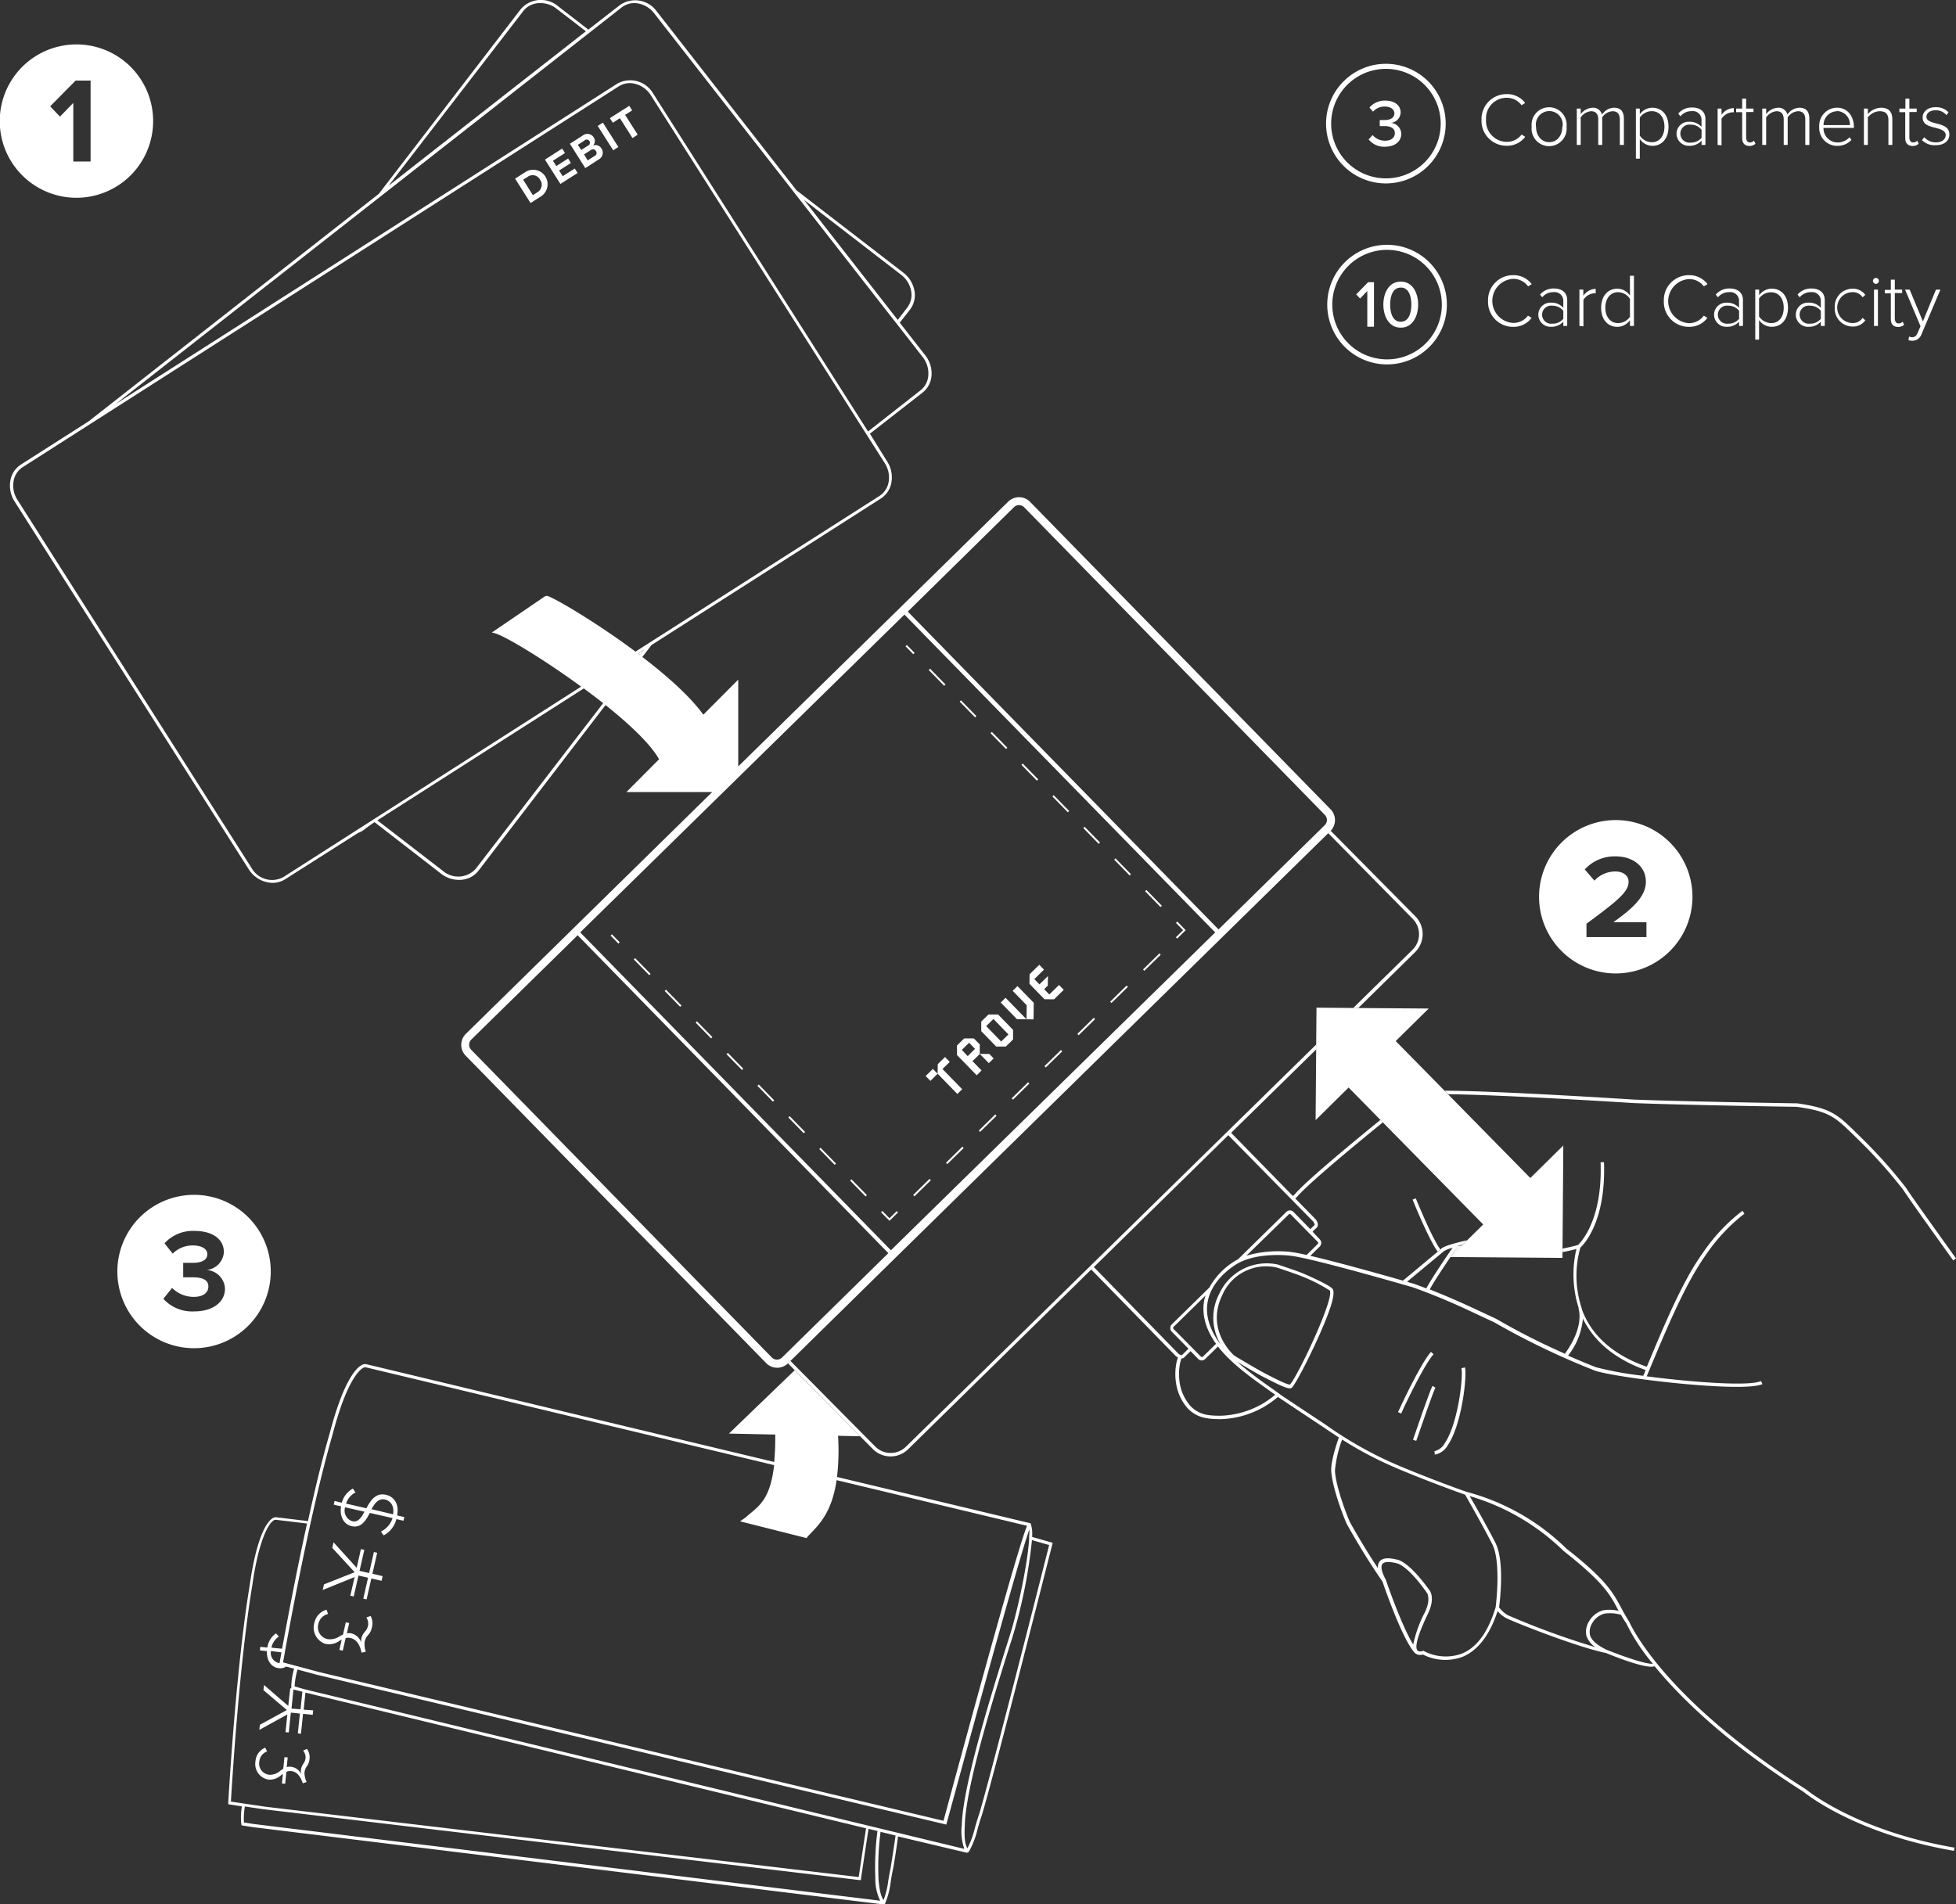 <svg xmlns="http://www.w3.org/2000/svg" viewBox="0 0 380 370"><rect x="0" y="0" width="380" height="370" fill="#333333" stroke="none"/><title>swift-infographic-white</title><g id="Layer_2" data-name="Layer 2"><g id="Layer_1-2" data-name="Layer 1"><path d="M289.09,58.47a4.84,4.84,0,0,1,4.93-5,4.38,4.38,0,0,1,3.55,1.73l-.7.45A3.53,3.53,0,0,0,294,54.18a4.29,4.29,0,0,0,0,8.57,3.53,3.53,0,0,0,2.85-1.42l.7.44A4.36,4.36,0,0,1,294,63.51,4.84,4.84,0,0,1,289.09,58.47Z" fill="#fff"/><path d="M303.71,63.33V62.5a3.07,3.07,0,0,1-2.39,1,2.36,2.36,0,0,1-2.46-2.35,2.33,2.33,0,0,1,2.46-2.34,3,3,0,0,1,2.39,1V58.39a1.68,1.68,0,0,0-1.9-1.62,2.74,2.74,0,0,0-2.2,1l-.42-.53a3.42,3.42,0,0,1,2.71-1.18c1.43,0,2.57.69,2.57,2.27v5Zm0-1.39V60.4a2.64,2.64,0,0,0-2.13-1,1.76,1.76,0,1,0,0,3.49A2.63,2.63,0,0,0,303.71,61.95Z" fill="#fff"/><path d="M306.84,63.33V56.27h.76v1.21A3,3,0,0,1,310,56.13V57a1.59,1.59,0,0,0-.38,0,2.69,2.69,0,0,0-2,1.26v5.15Z" fill="#fff"/><path d="M316.66,63.33V62.21a3,3,0,0,1-2.45,1.3c-1.87,0-3.15-1.43-3.15-3.7s1.28-3.71,3.15-3.71a3,3,0,0,1,2.45,1.32V53.58h.77v9.75Zm0-1.77V58.07a2.82,2.82,0,0,0-2.32-1.29c-1.56,0-2.47,1.32-2.47,3s.91,3,2.47,3A2.83,2.83,0,0,0,316.66,61.56Z" fill="#fff"/><path d="M323.24,58.47a4.84,4.84,0,0,1,4.93-5,4.38,4.38,0,0,1,3.55,1.73l-.7.45a3.53,3.53,0,0,0-2.85-1.42,4.29,4.29,0,0,0,0,8.57A3.53,3.53,0,0,0,331,61.33l.7.44a4.36,4.36,0,0,1-3.55,1.74A4.84,4.84,0,0,1,323.24,58.47Z" fill="#fff"/><path d="M337.86,63.33V62.5a3.07,3.07,0,0,1-2.39,1A2.36,2.36,0,0,1,333,61.16a2.33,2.33,0,0,1,2.46-2.34,3,3,0,0,1,2.39,1V58.39a1.68,1.68,0,0,0-1.9-1.62,2.74,2.74,0,0,0-2.2,1l-.42-.53a3.42,3.42,0,0,1,2.71-1.18c1.43,0,2.57.69,2.57,2.27v5Zm0-1.39V60.4a2.64,2.64,0,0,0-2.13-1,1.76,1.76,0,1,0,0,3.49A2.63,2.63,0,0,0,337.86,61.95Z" fill="#fff"/><path d="M341.74,62.19V66H341V56.27h.76v1.11a3,3,0,0,1,2.45-1.29c1.88,0,3.15,1.43,3.15,3.7s-1.27,3.71-3.15,3.71A3,3,0,0,1,341.74,62.19Zm4.79-2.4c0-1.71-.89-3-2.47-3A2.85,2.85,0,0,0,341.74,58v3.49a2.87,2.87,0,0,0,2.32,1.29C345.64,62.82,346.53,61.51,346.53,59.8Z" fill="#fff"/><path d="M353.74,63.33V62.5a3.07,3.07,0,0,1-2.39,1,2.36,2.36,0,0,1-2.47-2.35,2.33,2.33,0,0,1,2.47-2.34,3,3,0,0,1,2.39,1V58.39a1.68,1.68,0,0,0-1.9-1.62,2.74,2.74,0,0,0-2.2,1l-.42-.53a3.42,3.42,0,0,1,2.71-1.18c1.43,0,2.57.69,2.57,2.27v5Zm0-1.39V60.4a2.65,2.65,0,0,0-2.13-1,1.76,1.76,0,1,0,0,3.49A2.63,2.63,0,0,0,353.74,61.95Z" fill="#fff"/><path d="M356.45,59.8a3.45,3.45,0,0,1,3.43-3.7,2.91,2.91,0,0,1,2.5,1.2l-.53.47a2.23,2.23,0,0,0-1.93-1,3,3,0,0,0,0,6,2.24,2.24,0,0,0,1.93-1l.53.47a2.88,2.88,0,0,1-2.5,1.21A3.46,3.46,0,0,1,356.45,59.8Z" fill="#fff"/><path d="M363.86,54.58a.58.58,0,0,1,.58-.57.57.57,0,0,1,.58.57.59.59,0,0,1-.58.58A.6.6,0,0,1,363.86,54.58Zm.21,8.76V56.27h.76v7.06Z" fill="#fff"/><path d="M367.34,62v-5h-1.17v-.67h1.17V54.34h.77v1.93h1.43v.67h-1.43v4.91c0,.57.23,1,.73,1a1.11,1.11,0,0,0,.79-.34l.29.58a1.58,1.58,0,0,1-1.2.44C367.79,63.51,367.34,62.94,367.34,62Z" fill="#fff"/><path d="M370.87,65.4a1.75,1.75,0,0,0,.61.12c.47,0,.79-.19,1.07-.86l.56-1.26-3-7.12H371l2.57,6.17,2.54-6.17h.86l-3.65,8.61a1.87,1.87,0,0,1-1.81,1.32,2.93,2.93,0,0,1-.74-.1Z" fill="#fff"/><path d="M265.63,56.55,264.23,58l-.76-.79,2.32-2.38h1.14v8.66h-1.3Z" fill="#fff"/><path d="M272.13,54.72c2.4,0,3.38,2.33,3.38,4.47s-1,4.48-3.38,4.48-3.38-2.34-3.38-4.48S269.73,54.72,272.13,54.72Zm0,1.16c-1.53,0-2.06,1.62-2.06,3.31s.53,3.33,2.06,3.33,2.06-1.64,2.06-3.33S273.66,55.87,272.13,55.87Z" fill="#fff"/><path d="M269.49,70.81a11.62,11.62,0,1,1,11.6-11.62A11.62,11.62,0,0,1,269.49,70.81Zm0-22.26a10.64,10.64,0,1,0,10.62,10.64A10.65,10.65,0,0,0,269.49,48.55Z" fill="#fff"/><path d="M287.82,23.29a4.84,4.84,0,0,1,4.93-5A4.38,4.38,0,0,1,296.3,20l-.7.45A3.54,3.54,0,0,0,292.76,19a4,4,0,0,0-4.06,4.28,4.05,4.05,0,0,0,4.06,4.28,3.54,3.54,0,0,0,2.85-1.42l.7.44a4.36,4.36,0,0,1-3.55,1.74A4.84,4.84,0,0,1,287.82,23.29Z" fill="#fff"/><path d="M297.56,24.62a3.41,3.41,0,1,1,6.78,0,3.41,3.41,0,1,1-6.78,0Zm6,0a2.61,2.61,0,1,0-5.15,0c0,1.58.93,3,2.57,3S303.52,26.2,303.52,24.62Z" fill="#fff"/><path d="M314.69,28.16V23.22c0-1-.42-1.61-1.42-1.61a2.61,2.61,0,0,0-2,1.2v5.35h-.77V23.22c0-1-.41-1.61-1.41-1.61a2.7,2.7,0,0,0-2,1.21v5.34h-.76V21.1h.76v1.07a3.1,3.1,0,0,1,2.28-1.24,1.77,1.77,0,0,1,1.85,1.33,2.93,2.93,0,0,1,2.33-1.33c1.3,0,1.93.73,1.93,2.15v5.09Z" fill="#fff"/><path d="M318.57,27v3.83h-.76V21.1h.76v1.11A3,3,0,0,1,321,20.93c1.88,0,3.15,1.43,3.15,3.7s-1.27,3.71-3.15,3.71A3,3,0,0,1,318.57,27Zm4.79-2.4c0-1.71-.89-3-2.47-3a2.84,2.84,0,0,0-2.32,1.26v3.49a2.87,2.87,0,0,0,2.32,1.29C322.47,27.65,323.36,26.33,323.36,24.62Z" fill="#fff"/><path d="M330.57,28.16v-.83a3.07,3.07,0,0,1-2.39,1A2.36,2.36,0,0,1,325.71,26a2.33,2.33,0,0,1,2.46-2.34,3,3,0,0,1,2.39,1V23.22a1.68,1.68,0,0,0-1.9-1.62,2.74,2.74,0,0,0-2.2,1l-.42-.53a3.42,3.42,0,0,1,2.71-1.18c1.43,0,2.57.69,2.57,2.27v5Zm0-1.39V25.22a2.64,2.64,0,0,0-2.13-1,1.76,1.76,0,1,0,0,3.49A2.63,2.63,0,0,0,330.57,26.77Z" fill="#fff"/><path d="M333.69,28.16V21.1h.76v1.21A3,3,0,0,1,336.83,21v.83a1.59,1.59,0,0,0-.38,0,2.68,2.68,0,0,0-2,1.26v5.15Z" fill="#fff"/><path d="M338.46,26.8v-5h-1.17V21.1h1.17V19.17h.77V21.1h1.43v.67h-1.43v4.91c0,.57.23,1,.73,1a1.1,1.1,0,0,0,.79-.34l.29.58a1.58,1.58,0,0,1-1.2.44C338.91,28.34,338.46,27.77,338.46,26.8Z" fill="#fff"/><path d="M350.72,28.16V23.22c0-1-.42-1.61-1.42-1.61a2.61,2.61,0,0,0-2,1.2v5.35h-.77V23.22c0-1-.41-1.61-1.41-1.61a2.7,2.7,0,0,0-2,1.21v5.34h-.76V21.1h.76v1.07a3.1,3.1,0,0,1,2.28-1.24,1.78,1.78,0,0,1,1.85,1.33,2.92,2.92,0,0,1,2.33-1.33c1.3,0,1.93.73,1.93,2.15v5.09Z" fill="#fff"/><path d="M353.43,24.62a3.51,3.51,0,0,1,3.4-3.7c2.14,0,3.33,1.71,3.33,3.74v.2h-5.9A2.75,2.75,0,0,0,357,27.68a3.1,3.1,0,0,0,2.3-1l.39.5A3.63,3.63,0,0,1,357,28.34,3.48,3.48,0,0,1,353.43,24.62Zm3.39-3a2.66,2.66,0,0,0-2.55,2.69h5.12A2.59,2.59,0,0,0,356.82,21.58Z" fill="#fff"/><path d="M366.87,28.16V23.38c0-1.36-.69-1.77-1.71-1.77a3,3,0,0,0-2.29,1.21v5.34h-.76V21.1h.76v1.07a3.57,3.57,0,0,1,2.54-1.24c1.43,0,2.22.7,2.22,2.29v4.94Z" fill="#fff"/><path d="M370.14,26.8v-5H369V21.1h1.17V19.17h.77V21.1h1.43v.67h-1.43v4.91c0,.57.23,1,.73,1a1.1,1.1,0,0,0,.79-.34l.29.58a1.58,1.58,0,0,1-1.2.44C370.59,28.34,370.14,27.77,370.14,26.8Z" fill="#fff"/><path d="M373.39,27.23l.45-.57a2.93,2.93,0,0,0,2.28,1c1.18,0,1.88-.61,1.88-1.43s-1-1.14-2-1.4c-1.18-.29-2.48-.6-2.48-2,0-1.08.92-2,2.51-2a3.24,3.24,0,0,1,2.52,1l-.42.54a2.56,2.56,0,0,0-2.1-.94c-1.09,0-1.77.56-1.77,1.29s.9,1,1.88,1.26c1.21.31,2.57.64,2.57,2.15,0,1.14-.88,2.08-2.64,2.08A3.41,3.41,0,0,1,373.39,27.23Z" fill="#fff"/><path d="M266.66,26.24a3.15,3.15,0,0,0,2.41,1.1c1.19,0,1.91-.57,1.91-1.48s-.78-1.36-2-1.36c-.35,0-.8,0-.93,0V23.33c.14,0,.6,0,.93,0,1.05,0,1.91-.39,1.91-1.29S270,20.7,269,20.7a3,3,0,0,0-2.26,1l-.69-.8a3.89,3.89,0,0,1,3.06-1.35c1.76,0,3,.87,3,2.33a2.12,2.12,0,0,1-1.88,2,2.19,2.19,0,0,1,2,2.12c0,1.45-1.21,2.51-3.16,2.51a3.83,3.83,0,0,1-3.18-1.42Z" fill="#fff"/><path d="M269.26,35.64A11.62,11.62,0,1,1,280.86,24,11.62,11.62,0,0,1,269.26,35.64Zm0-22.26A10.64,10.64,0,1,0,279.89,24,10.65,10.65,0,0,0,269.26,13.38Z" fill="#fff"/><path d="M283.21,242.16l-1.34,2,2.22-2.19Z" fill="#fff"/><path d="M52.19,345.8a3.29,3.29,0,0,0,2.44-.88l.33-.24-.19,1.87.63.06.24-2.32a1.85,1.85,0,0,1,.93-.15c1,.1,1.79.91,2.25,2.38l.75-.26a4.28,4.28,0,0,1-.42-1.83,2.54,2.54,0,0,1,.46-1.22,2.72,2.72,0,0,0,.52-1.38,2.76,2.76,0,0,0-.5-2l-.74.33a2.07,2.07,0,0,1,.46,1.56,2.34,2.34,0,0,1-.42,1,2.77,2.77,0,0,0-.47,1.19,2.56,2.56,0,0,0,.05.82,2.51,2.51,0,0,0-2-1.43,2.2,2.2,0,0,0-.81.07l.19-1.88-.63-.06-.23,2.26a4.5,4.5,0,0,0-.55.37,3,3,0,0,1-2.21.79,2.19,2.19,0,0,1-1.89-2.6,2.3,2.3,0,0,1,1.51-1.93l-.36-.73a3.1,3.1,0,0,0-1.9,2.65A3.07,3.07,0,0,0,52.19,345.8Z" fill="#fff"/><path d="M71.18,314.29a2.22,2.22,0,0,1,.29,1.72,2.52,2.52,0,0,1-.59,1.06,3,3,0,0,0-.66,1.21,2.74,2.74,0,0,0-.05.88,2.7,2.7,0,0,0-1.91-1.78,2.36,2.36,0,0,0-.87,0l.45-2-.66-.15-.54,2.38a4.83,4.83,0,0,0-.63.32,3.28,3.28,0,0,1-2.46.55,2.36,2.36,0,0,1-1.68-3,2.47,2.47,0,0,1,1.86-1.86l-.29-.83a3.33,3.33,0,0,0-2.37,2.57,3.3,3.3,0,0,0,2.24,4.09A3.54,3.54,0,0,0,66,318.8l.38-.21-.45,2,.66.15.56-2.44a2,2,0,0,1,1,0c1,.23,1.79,1.21,2.08,2.83l.83-.17a4.61,4.61,0,0,1-.21-2,2.73,2.73,0,0,1,.65-1.24,2.92,2.92,0,0,0,.73-1.41A3,3,0,0,0,72,314Z" fill="#fff"/><polygon points="73.28 301.72 72.64 301.58 71.71 305.66 69.85 305.23 70.78 301.15 70.12 301 69.29 304.64 64.8 299.69 64.55 300.77 68.9 305.5 62.94 307.86 62.69 308.95 68.89 306.44 68.06 310.06 68.72 310.21 69.64 306.15 71.5 306.57 70.58 310.63 71.22 310.78 72.14 306.72 74.13 307.17 74.33 306.26 72.35 305.8 73.28 301.72" fill="#fff"/><path d="M75,290.46c-2-.46-3,1.07-3.82,2.61l-3.95-.9A3.63,3.63,0,0,1,69.07,290l-.52-.75A4.46,4.46,0,0,0,66.4,292L65,291.65l-.16.72,1.43.33c-.33,1.81.42,3.48,2.05,3.85,1.86.42,2.73-1.08,3.53-2.57l4.42,1A4.39,4.39,0,0,1,74,297.6l.54.74a4.91,4.91,0,0,0,2.47-3.16l1.38.32.16-.72-1.4-.32C77.63,291.91,76.27,290.75,75,290.46Zm-6.56,5.13a2.17,2.17,0,0,1-1.4-2.71l3.77.86C70.19,294.9,69.56,295.85,68.44,295.59Zm7.93-1.34-4.2-1c.65-1.18,1.37-2.17,2.68-1.87C75.68,291.61,76.66,292.38,76.37,294.26Z" fill="#fff"/><path d="M141.61,278.56l9,.19a52.72,52.72,0,0,1-.2,5.33L72,265.28l-.78-.19a1.31,1.31,0,0,0-1,.19c-1,.55-3.48,2.94-6.18,13.28-1.46,5-2.9,11-4.21,17l-5.36-.64-.74-.09a1.22,1.22,0,0,0-.93.29c-.83.61-2.9,3.09-4.29,12.94-2.7,16.15-4.16,42-4.17,42.27v.25L47,351a12,12,0,0,0-.11,3.53l.06.16,2.31.36,122.36,15h.09l.26-.15,0-.08a15.37,15.37,0,0,0,1.07-4.17c.12-.74.24-1.51.43-2.38s.56-3.21,1-6.43L187.8,360l.09,0,.3-.13.05-.08a16.53,16.53,0,0,0,1.66-4.32c.22-.77.44-1.57.75-2.48,1.63-4.8,13.66-52.44,13.79-52.92l.07-.28-4-1.15a6.59,6.59,0,0,0-.23-2.47l-.08-.18-37.59-9a45.09,45.09,0,0,0,.2-8l4.28.09-12.7-12.83ZM44.86,350.07c.16-2.74,1.6-26.69,4.15-42,1.11-7.88,2.83-11.67,4.07-12.58a.74.74,0,0,1,.52-.18l6.05.73c-2.2,10-4,19.72-4.85,24.33l-2.07-.21A3.38,3.38,0,0,1,54.18,318l-.57-.63a4.15,4.15,0,0,0-1.67,2.77L50.57,320l-.07.69,1.36.14c-.1,1.71.78,3.16,2.33,3.32a2.08,2.08,0,0,0,1.4-.32l1.55.41a12.82,12.82,0,0,0-.55,3.75l0,.07-.2,0L56,331.48l-4.71-4.07-.11,1,4.55,3.87-5.24,2.86-.11,1,5.44-3-.35,3.44.63.06.4-3.86,1.76.18-.4,3.86.61.06.4-3.86,1.88.19.09-.87L59,332.2l.34-3.31,108.91,26.37c-.63,4.14-1.14,7.52-1.43,9.47L51.52,351.06h0l-3.9-.58h0Zm9.82-29c-.23,1.29-.36,2-.37,2.09v0h-.07a2,2,0,0,1-1.6-2.34Zm4.06,7.65-.35,3.41L56.63,332l.38-3.71Zm-9.4,25.71-1.95-.3a14.3,14.3,0,0,1,.18-3.11l3.51.52v0L167,365.32l.27,0,0-.27c.39-2.6.89-5.95,1.46-9.69l1.74.42a54.12,54.12,0,0,0-.42,9.06v.2a9.56,9.56,0,0,0,.95,4.29ZM173,363.1c-.19.89-.31,1.66-.44,2.41a16.12,16.12,0,0,1-.9,3.69c-.69-.94-.83-2.49-1-4.16v-.2a53.26,53.26,0,0,1,.41-8.89l2.92.71C173.52,359.88,173.15,362.23,173,363.1Zm27.51-63.83,3.31.95c-1,4-12.15,48-13.7,52.59-.31.93-.54,1.73-.76,2.52a17.38,17.38,0,0,1-1.42,3.83c-.62-1.09-.58-2.76-.5-4.56v-.21c.32-7.42,5.14-23.36,9.3-36.41A100.14,100.14,0,0,0,200.48,299.27Zm-.57-.4c-.23,4.71-2.21,14-3.76,18.92-4.17,13.09-9,29.08-9.32,36.57v.21a10.31,10.31,0,0,0,.48,4.69l-128.11-31-2-.57a15.36,15.36,0,0,1,.57-3.29l3.67,1v0l122.09,29.07.28.07.08-.28c4-14.65,14-51.46,16.06-57.06A11.58,11.58,0,0,1,199.91,298.86ZM157,298.47c1.88-2,4.56-4.27,5.53-10.86l37,8.87c-2,4.67-13.61,47.63-16.23,57.32L62,324.9h0l-4.11-1.1h0l-2.9-.78c.51-2.9,5-28.3,9.62-44.28,2.72-10.42,5.2-12.52,5.9-12.92a.79.79,0,0,1,.58-.13l79.3,19c-.79,7.09-3.25,8.12-5.61,10.22l-1,.7,12.92,3.26S156.8,298.7,157,298.47Z" fill="#fff"/><path d="M124,127l.37.28.77-1Z" fill="#fff"/><path d="M37.74,232.17A14.9,14.9,0,1,0,52.6,247.09,14.89,14.89,0,0,0,37.74,232.17Zm0,22.65a7.57,7.57,0,0,1-6-2.44l1.69-2.12A6,6,0,0,0,37.61,252c1.84,0,2.86-.8,2.87-2s-.93-1.8-3-1.8c-.64,0-1.66,0-1.89,0v-2.82c.27,0,1.3,0,1.89,0,1.68,0,2.8-.54,2.8-1.68S39,242,37.41,242a5.48,5.48,0,0,0-3.86,1.59l-1.59-2a7.46,7.46,0,0,1,5.8-2.41c3.55,0,5.73,1.6,5.73,4.13a3.72,3.72,0,0,1-3.32,3.46,3.81,3.81,0,0,1,3.54,3.65C43.7,253,41.36,254.83,37.72,254.82Z" fill="#fff"/><polygon points="342.27 268.58 342.27 268.59 342.28 268.6 342.27 268.58" fill="#fff"/><path d="M350.85,347.69c-28-17.75-34.27-32.42-34.36-32.62-.65-1-1.12-1.87-1.57-2.72-1.56-2.9-2.9-5.41-10.62-11.45a43.57,43.57,0,0,0-19.32-11c-2.57-.86-11.59-4.27-15.63-6.17a75.12,75.12,0,0,1-11.68-6.8l-5.8-3.85-3-2c-.6-.47-1.38-1-2.29-1.66a73.28,73.28,0,0,1-6.25-4.81c1.37.82,3.88,2.3,4.77,2.76l.49.25c2.67,1.39,4.28,2.15,5,2.15a.68.68,0,0,0,.28-.05c.82-.38,6.57-11.87,7.88-16.64.5-1.81.31-2.37.13-2.64-.49-.71-5.05-2.71-5.57-2.93-1.22-.53-4.85-1.72-5-1.78a10.11,10.11,0,0,0-11.37,5.53,10,10,0,0,0,.23,10c-.21-.28-.43-.55-.62-.83-1.75-2.64-2.39-5.21-1.9-7.63.72-3.54,3.64-5.91,5.32-7,4-2.63,10.58-1.82,10.65-1.81,4.26.45,23.72,6.11,23.89,6.16,5.6,2,9.85,4,13.26,5.62l2.5,1.16a149.21,149.21,0,0,0,19.53,9.38c4.12,1.45,28.9,4.38,32.6,2.63h0l-.14-.29h0l-.15-.3c-2.23,1.08-13.51.21-22.2-.91l.58-1.4c3.43-8.21,7-16.71,10.92-22.21a34.69,34.69,0,0,1,7.49-8l-.38-.56a34.55,34.55,0,0,0-7.66,8.12c-4,5.53-7.5,14-10.93,22.19-7.41-2.6-11-6.84-12.55-11a3.67,3.67,0,0,0-.16-.57l0,0a20.09,20.09,0,0,1-.2-11.58c.64-.58,5-5,4.6-16.6l-.67,0c.42,11.28-3.89,15.62-4.38,16.08-1,.29-2,.51-3,.7v.69c.87-.17,1.76-.36,2.69-.61a21.5,21.5,0,0,0,.45,11.51l-.06,0s1.32,3.42-2.63,8.84a132.5,132.5,0,0,1-13.41-6.81l-2.52-1.17c-2.79-1.3-6.14-2.87-10.33-4.51.86-1.57,2.73-4.39,4.06-6.35h0l.13-.13,1.34-2,.88-.23L285,241c-.8.18-4.37,1-4.95,1.6l-7.49,6.24c-4-1.14-12.57-3.56-18-4.82l1.85-1.82a1,1,0,0,0,0-1.37L255,239.33l.81-.8c.4-.39.24-1.15-.36-1.76l-3.81-3.89.43-.42c2.46-2.83,12.82-11.32,16.58-14.37l-.47-.48c-3.81,3.09-14.09,11.51-16.59,14.39l-.41.4-12-12.28,16.58-16.26v-.95L176,281.11a4.21,4.21,0,0,1-3,1.21h0a4.2,4.2,0,0,1-3-1.28l-16.45-16.61-.48.47,1.34,1.36,12.7,12.83,2.4,2.42A4.87,4.87,0,0,0,173,283H173a4.86,4.86,0,0,0,3.43-1.4L212,246.68l16.29,16.68a2.29,2.29,0,0,0,.55.41l-.23.75a11.35,11.35,0,0,0-.09,4.5,9.48,9.48,0,0,0,2.23,4.65c1.83,1.88,3.83,2.06,6.26,2.09h.14a17.84,17.84,0,0,0,8.45-2.42,21.06,21.06,0,0,0,2.68-1.9l.15.11,3,2,5.79,3.85c1,.69,2,1.33,2.88,1.92-.35,1-1.53,4.48-1.48,6.37.05,2.05,1.26,6.27,2.95,10.28,0,.06,3.43,6.24,7,11.32.3.87,3.71,10.84,6.14,13.73a1.51,1.51,0,0,0,1.69.46,9.67,9.67,0,0,0,7.68.48c3-1.22,5.33-4.21,6.86-8.9a6.38,6.38,0,0,0,1.56,1.3c1.07.6,13.55,5.6,19.5,6.84,2.68,1.09,6.87,2.66,8.81,2.66a1.94,1.94,0,0,0,.64-.09c4.94,6,13.76,14.78,28.93,24.4.09.08,9.71,8.1,29.22,11.47l.11-.66-.21,0C360.41,355.65,351,347.8,350.85,347.69Zm-43.33-91.47c1.87,3.84,5.46,7.58,12.19,10l-.46,1.11a65.25,65.25,0,0,1-9.2-1.66s-2.23-.86-5.41-2.26A13.55,13.55,0,0,0,307.52,256.22Zm-27-13.11a6.3,6.3,0,0,1,1.67-.66c-1.17,1.71-4,5.86-5.1,7.9-.77-.3-1.55-.59-2.38-.89l-1.36-.39Zm-43,8.39a9.28,9.28,0,0,1,10.58-5.19s3.76,1.24,4.95,1.75a30.7,30.7,0,0,1,5.28,2.7c1,1.5-6.38,17-7.74,18.28h0c-.67,0-3.57-1.51-4.68-2.09l-.49-.26c-1.2-.62-5.61-3.26-5.61-3.26S234,258.49,237.54,251.5ZM236,260.77c.08.12.17.23.25.34l-2.54,2.49a.29.29,0,0,1-.21.08.37.37,0,0,1-.21-.09L228,258.24a.3.3,0,0,1,0-.42l6.21-6.09a8.77,8.77,0,0,0-.26.91C233.46,255.24,234.13,258,236,260.77Zm20-19.46a.3.3,0,0,1,0,.42l-2.16,2.12c-1.32-.29-2.43-.51-3.13-.58a21.92,21.92,0,0,0-8.56.72l8.2-8a.29.29,0,0,1,.21-.09h0a.29.29,0,0,1,.21.09ZM228.8,262.89l-16.29-16.68,26.12-25.63L255,237.23c.38.39.43.76.38.81l-.82.8-3.28-3.36a1,1,0,0,0-.68-.29h0a1,1,0,0,0-.68.28l-9.4,9.22a9.45,9.45,0,0,0-.87.5,14.06,14.06,0,0,0-4.71,5l-7.31,7.17a1,1,0,0,0,0,1.38l3.26,3.33-1.29,1.26A1.2,1.2,0,0,1,228.8,262.89Zm16.47,9.88a17.36,17.36,0,0,1-8.09,2.32h-.13c-2.34,0-4.13-.19-5.78-1.89a9,9,0,0,1-2.06-4.33,11,11,0,0,1,.09-4.18l.22-.72h0a.75.75,0,0,0,.54-.21l1.24-1.22,1.48,1.52a1,1,0,0,0,.68.29h0a1,1,0,0,0,.68-.28l2.48-2.43c2.49,3.23,6.51,6.1,9.54,8.24l1.58,1.14A23,23,0,0,1,245.27,272.78Zm29.28,46.78c-2.35-3.83-5.25-12.37-5.28-12.47l0-.07h0c-.35-.57-1.25-2.36-.71-3.1.33-.45,1.23-.52,2.69-.17,0,0,2,.11,6,5.82,0,0,.73,1.19-.33,3.49l-.11.25A24,24,0,0,0,274.55,319.55Zm16-7.2c-1.45,4.81-3.69,7.86-6.64,9a9.14,9.14,0,0,1-7.24-.51l-.13-.08-.14.05c-.7.24-1-.08-1.06-.17-.71-1,1-4.83,2.08-7.1l.11-.25c1.23-2.68.33-4.09.28-4.15-4.07-5.68-6.15-6.09-6.56-6.12-1.7-.41-2.76-.26-3.28.45a1.84,1.84,0,0,0-.27,1.25c-3-4.48-5.46-9-5.47-9-1.64-3.91-2.83-8-2.88-10a23,23,0,0,1,1.39-6,69.77,69.77,0,0,0,8.31,4.55c4.16,1.95,12.86,5.23,15.58,6.16.46.8,3.52,6.17,5.28,9.62S290.61,312,290.56,312.35Zm2.35,1.49a6,6,0,0,1-1.67-1.51c.16-1.15,1.12-9-.72-12.56-1.52-3-4-7.39-5-9.07a43.73,43.73,0,0,1,18.3,10.71c7.64,6,9,8.43,10.47,11.27l.18.32a7.81,7.81,0,0,0-2.93-.12,4.53,4.53,0,0,0-2.82,2.17,3.74,3.74,0,0,0-.49,2.87,4.42,4.42,0,0,0,1.69,2.13A150.3,150.3,0,0,1,292.91,313.84Zm19.42,6.81h0s-2.92-1.19-3.42-2.91a3.13,3.13,0,0,1,.43-2.34,3.86,3.86,0,0,1,2.41-1.86,7.71,7.71,0,0,1,3.18.23c.29.52.6,1.05,1,1.62a38.43,38.43,0,0,0,5.18,7.89C320.07,323.44,316,322.12,312.33,320.65Z" fill="#fff"/><path d="M278,262.69c-2.16,2.44-6.23,11.32-6.4,11.7l.61.28c0-.09,4.2-9.17,6.29-11.53Z" fill="#fff"/><path d="M283.91,265.86c.41,1.54-.65,10.79-3.23,14.57a3.08,3.08,0,0,1-2,1.55l.07.67a3.69,3.69,0,0,0,2.52-1.83c2.73-4,3.77-13.48,3.33-15.12Z" fill="#fff"/><path d="M278.3,269.29c-.54.91-3.66,10.08-3.79,10.47l.63.22c.9-2.64,3.32-9.64,3.73-10.34Z" fill="#fff"/><path d="M317.39,214.34c10.23.4,31.53.73,31.7.73,6.34.89,7.45,2,11.15,5.61l1.13,1.11a94.26,94.26,0,0,1,8.36,9.38c1.19,1.84,6,8.56,9.73,13.74l.54-.39c-4-5.59-8.61-12-9.73-13.74a94.51,94.51,0,0,0-8.44-9.48l-1.13-1.11c-3.71-3.65-5-4.87-11.56-5.8-.21,0-21.5-.33-31.71-.73-1.24-.08-27-1.73-36.79-1.72l.67.68C291.66,212.7,317.09,214.32,317.39,214.34Z" fill="#fff"/><path d="M274.43,233.1c.13.32,3.13,7.76,4.86,10.09l.54-.4c-1.68-2.26-4.75-9.86-4.78-9.94Z" fill="#fff"/><path d="M274.47,178.56a4.25,4.25,0,0,1-.06,6l-11.52,11.3h1l11-10.82a4.93,4.93,0,0,0,.07-7l-16.45-16.62-.48.47Z" fill="#fff"/><polygon points="255.76 195.8 255.7 202.91 255.7 203.85 255.59 217.65 262 211.32 268.17 217.6 268.64 218.08 288.15 237.93 285.02 241.01 284.09 241.93 281.88 244.12 281.74 244.25 281.79 244.25 303.54 244.42 303.55 243.32 303.56 242.63 303.71 222.58 297.3 228.9 281.3 212.62 280.64 211.94 271.15 202.29 277.56 195.97 263.84 195.87 262.89 195.86 255.76 195.8" fill="#fff"/><path d="M173.95,244.41,258,161.94l.48-.47h0a3,3,0,0,0,0-4.23l-58.4-59.76a3,3,0,0,0-4.22,0l-52.44,51.45V132.06l-6.78,6.81c-2.58-3.57-7.08-7.56-11.85-11.21l1.78-2.32,44.57-28.48a4.62,4.62,0,0,0,2.05-3.21,5.69,5.69,0,0,0-.85-4L169,84.27l10.25-8a4.63,4.63,0,0,0,1.73-3.39A5.68,5.68,0,0,0,179.72,69l-4.92-6.3,2-2.55a4.63,4.63,0,0,0,.84-3.72,5.68,5.68,0,0,0-2.15-3.45l-20.75-16L127.59,2.21A5.16,5.16,0,0,0,120.42,1L114.3,5.75l-5.87-4.53a5.16,5.16,0,0,0-7.26.56L73.59,37.67,17.22,81.87,4.08,90.26A4.62,4.62,0,0,0,2,93.47a5.7,5.7,0,0,0,.85,4l45.48,71.45A5.65,5.65,0,0,0,52,171.45a4.58,4.58,0,0,0,3.4-.6l14.16-9A4.41,4.41,0,0,0,71,161L72.39,160l.38-.24,12.91,10a5.65,5.65,0,0,0,4.27,1.16,4.58,4.58,0,0,0,3-1.72L117.64,137c4.69,3.75,8.74,7.57,10.4,10.53l-6.35,6.38h16.67l-47.88,47a3,3,0,0,0,0,4.23l58.4,59.76a3,3,0,0,0,4.22,0h0l.48-.47Zm1.14-191A5.09,5.09,0,0,1,177,56.5a4,4,0,0,1-.73,3.24l-1.86,2.43L156.19,38.83ZM101.66,2.15a4,4,0,0,1,2.6-1.5,5.06,5.06,0,0,1,3.81,1l5.75,4.43-38.32,30Zm19.13-.72a4,4,0,0,1,2.89-.8,5.07,5.07,0,0,1,3.44,2l52.13,66.74a5.1,5.1,0,0,1,1.1,3.47,4,4,0,0,1-1.51,3l-10.2,8L126.91,18.2a5.16,5.16,0,0,0-7-1.94L22.48,78.5ZM92.46,168.77a4.57,4.57,0,0,1-6.42.45L73.31,159.4l40.11-25.63c1.27.94,2.53,1.89,3.76,2.86Zm31-42.15c-7.41-5.52-15.1-10.07-17-10.79a.85.85,0,0,0-.53,0l-10.37,7.07.52.13c1.92.49,9.46,5,16.82,10.39l-57.84,37a4.57,4.57,0,0,1-6.19-1.76L3.39,97.13a5.1,5.1,0,0,1-.76-3.56,4,4,0,0,1,1.78-2.8l115.81-74a4,4,0,0,1,3-.52,5.07,5.07,0,0,1,3.23,2.28L171.89,90a5.1,5.1,0,0,1,.76,3.56,4,4,0,0,1-1.78,2.8Zm.51.39,1.14-.73-.77,1Zm73-28.44a1.4,1.4,0,0,1,2,0l58.4,59.76a1.41,1.41,0,0,1,0,2L236.73,180.6l-60.37-61.76Zm-21.26,20.85,60.37,61.76-63,61.76-60.36-61.77ZM151.94,263.77a1.4,1.4,0,0,1-2,0L91.56,204a1.41,1.41,0,0,1,0-2l20.66-20.27,60.36,61.77Z" fill="#fff"/><path d="M313.85,189.15A14.9,14.9,0,1,0,299,174.25,14.89,14.89,0,0,0,313.85,189.15Zm0-22.75c3.29,0,5.9,1.86,5.9,4.94,0,2.64-2.18,4.94-6.32,7.85h6.43v2.9H308.21v-2.6c6.32-4.65,8.17-6.25,8.18-8.15,0-1.34-1.22-2-2.52-2a5.5,5.5,0,0,0-4.12,1.78l-1.87-2.18A7.85,7.85,0,0,1,313.82,166.4Z" fill="#fff"/><path d="M101.93,33.52l-1.86,1.19,3,4.74,1.86-1.19a2.81,2.81,0,1,0-3-4.74Zm2.45,3.85-.86.55-1.88-3,.86-.55a1.63,1.63,0,0,1,2.42.54A1.68,1.68,0,0,1,104.37,37.37Z" fill="#fff"/><polygon points="109.32 34.23 108.62 33.13 110.91 31.67 110.37 30.8 108.08 32.26 107.42 31.23 109.76 29.74 109.21 28.87 105.87 31.01 108.87 35.74 112.22 33.61 111.66 32.74 109.32 34.23" fill="#fff"/><path d="M115.2,28.28a1.24,1.24,0,0,0,.13-1.6,1.45,1.45,0,0,0-2.13-.34l-2.49,1.59,3,4.74L116.28,31a1.48,1.48,0,0,0,.56-2.16A1.36,1.36,0,0,0,115.2,28.28Zm-2.94-.14,1.26-.81a.62.62,0,1,1,.66,1l-1.26.81Zm3.21,2.19-1.3.83L113.47,30l1.3-.83a.65.65,0,0,1,1,.17A.64.64,0,0,1,115.47,30.33Z" fill="#fff"/><polygon points="116.12 24.47 119.13 29.2 120.13 28.56 117.13 23.83 116.12 24.47" fill="#fff"/><polygon points="122.81 21.45 122.25 20.56 118.48 22.96 119.05 23.85 120.43 22.97 122.87 26.82 123.89 26.17 121.44 22.32 122.81 21.45" fill="#fff"/><polygon points="177.69 126.87 176.18 125.33 175.92 125.58 177.43 127.12 177.69 126.87" fill="#fff"/><polygon points="207.71 157.58 204.7 154.51 204.45 154.76 207.45 157.83 207.71 157.58" fill="#fff"/><polygon points="201.7 151.44 198.7 148.37 198.44 148.62 201.44 151.69 201.7 151.44" fill="#fff"/><polygon points="225.72 176 222.72 172.93 222.46 173.18 225.46 176.25 225.72 176" fill="#fff"/><polygon points="189.69 139.15 186.69 136.08 186.44 136.33 189.44 139.4 189.69 139.15" fill="#fff"/><polygon points="195.7 145.29 192.69 142.22 192.44 142.47 195.44 145.54 195.7 145.29" fill="#fff"/><polygon points="213.71 163.72 210.71 160.65 210.45 160.9 213.45 163.97 213.71 163.72" fill="#fff"/><polygon points="183.69 133.01 180.69 129.94 180.43 130.19 183.43 133.26 183.69 133.01" fill="#fff"/><polygon points="219.71 169.86 216.71 166.79 216.46 167.04 219.46 170.11 219.71 169.86" fill="#fff"/><polygon points="228.69 182.38 230.35 180.75 228.72 179.07 228.46 179.33 229.84 180.74 228.44 182.13 228.69 182.38" fill="#fff"/><polygon points="183.78 225.94 184.03 226.2 187.22 223.07 186.97 222.81 183.78 225.94" fill="#fff"/><polygon points="177.4 232.2 177.65 232.46 180.84 229.33 180.59 229.07 177.4 232.2" fill="#fff"/><polygon points="190.16 219.68 190.41 219.94 193.6 216.81 193.35 216.55 190.16 219.68" fill="#fff"/><polygon points="196.54 213.42 196.79 213.68 199.98 210.55 199.73 210.29 196.54 213.42" fill="#fff"/><polygon points="212.74 198.03 212.49 197.77 209.3 200.9 209.55 201.16 212.74 198.03" fill="#fff"/><polygon points="202.92 207.16 203.17 207.42 206.36 204.29 206.11 204.03 202.92 207.16" fill="#fff"/><polygon points="225.5 185.51 225.25 185.25 222.06 188.38 222.31 188.64 225.5 185.51" fill="#fff"/><rect x="215.16" y="193.03" width="4.47" height="0.36" transform="translate(-73.11 207.21) rotate(-44.39)" fill="#fff"/><polygon points="174.21 235.33 172.8 236.72 171.42 235.3 171.16 235.55 172.8 237.22 174.46 235.59 174.21 235.33" fill="#fff"/><polygon points="165.16 229.41 168.16 232.48 168.42 232.23 165.41 229.16 165.16 229.41" fill="#fff"/><polygon points="159.16 223.27 162.16 226.34 162.41 226.09 159.41 223.02 159.16 223.27" fill="#fff"/><polygon points="141.14 204.84 144.15 207.91 144.4 207.66 141.4 204.59 141.14 204.84" fill="#fff"/><polygon points="135.14 198.7 138.14 201.77 138.4 201.52 135.4 198.45 135.14 198.7" fill="#fff"/><polygon points="129.13 192.56 132.14 195.63 132.39 195.38 129.39 192.31 129.13 192.56" fill="#fff"/><polygon points="147.15 210.99 150.15 214.06 150.41 213.81 147.4 210.73 147.15 210.99" fill="#fff"/><polygon points="153.15 217.13 156.15 220.2 156.41 219.95 153.41 216.88 153.15 217.13" fill="#fff"/><polygon points="123.13 186.42 126.13 189.49 126.39 189.24 123.39 186.17 123.13 186.42" fill="#fff"/><polygon points="118.62 181.8 120.13 183.35 120.39 183.09 118.88 181.55 118.62 181.8" fill="#fff"/><polygon points="183.59 205.4 182.18 206.78 182.16 208.64 185.99 212.57 186.93 211.65 183.1 207.72 184.51 206.34 183.59 205.4" fill="#fff"/><polygon points="190.34 204.78 192.1 206.58 193.04 205.66 192.2 204.8 190.34 204.78" fill="#fff"/><polygon points="199.43 198.06 195.35 193.88 194.41 194.8 197.57 198.04 199.43 198.06 199.43 198.06 200.79 198.08 200.81 196.71 200.83 194.85 197.67 191.61 196.73 192.53 199.46 195.33 199.43 198.06" fill="#fff"/><path d="M190.69,208l-1.76-1.81,1.41-1.38,0-1.86-1.15-1.18-1.86,0-1.41,1.38,0,1.86,3.83,3.93ZM186.86,204l1.41-1.38,1.15,1.18L188,205.22Z" fill="#fff"/><path d="M195.4,203.36l1.41-1.38,0-1.86-2.91-3-1.86,0-1.41,1.38,0,1.86,2.91,3ZM193,198l2.91,3-1.41,1.38-2.91-3Z" fill="#fff"/><polygon points="182.16 208.64 181.24 207.7 179.83 209.08 180.75 210.03 182.16 208.64" fill="#fff"/><polygon points="200 191.17 202.91 194.16 204.77 194.18 206.66 192.34 205.74 191.39 203.85 193.24 202.86 192.21 203.56 191.52 203.59 189.66 201.94 191.27 200.94 190.25 202.82 188.41 201.91 187.47 200.02 189.31 200 191.17" fill="#fff"/><path d="M14.83,8.63A14.9,14.9,0,1,0,29.75,23.49,14.89,14.89,0,0,0,14.83,8.63ZM17.6,31.38H14.24V20l-2.59,2.66-1.9-2,4.94-5h2.91Z" fill="#fff"/></g></g></svg>
